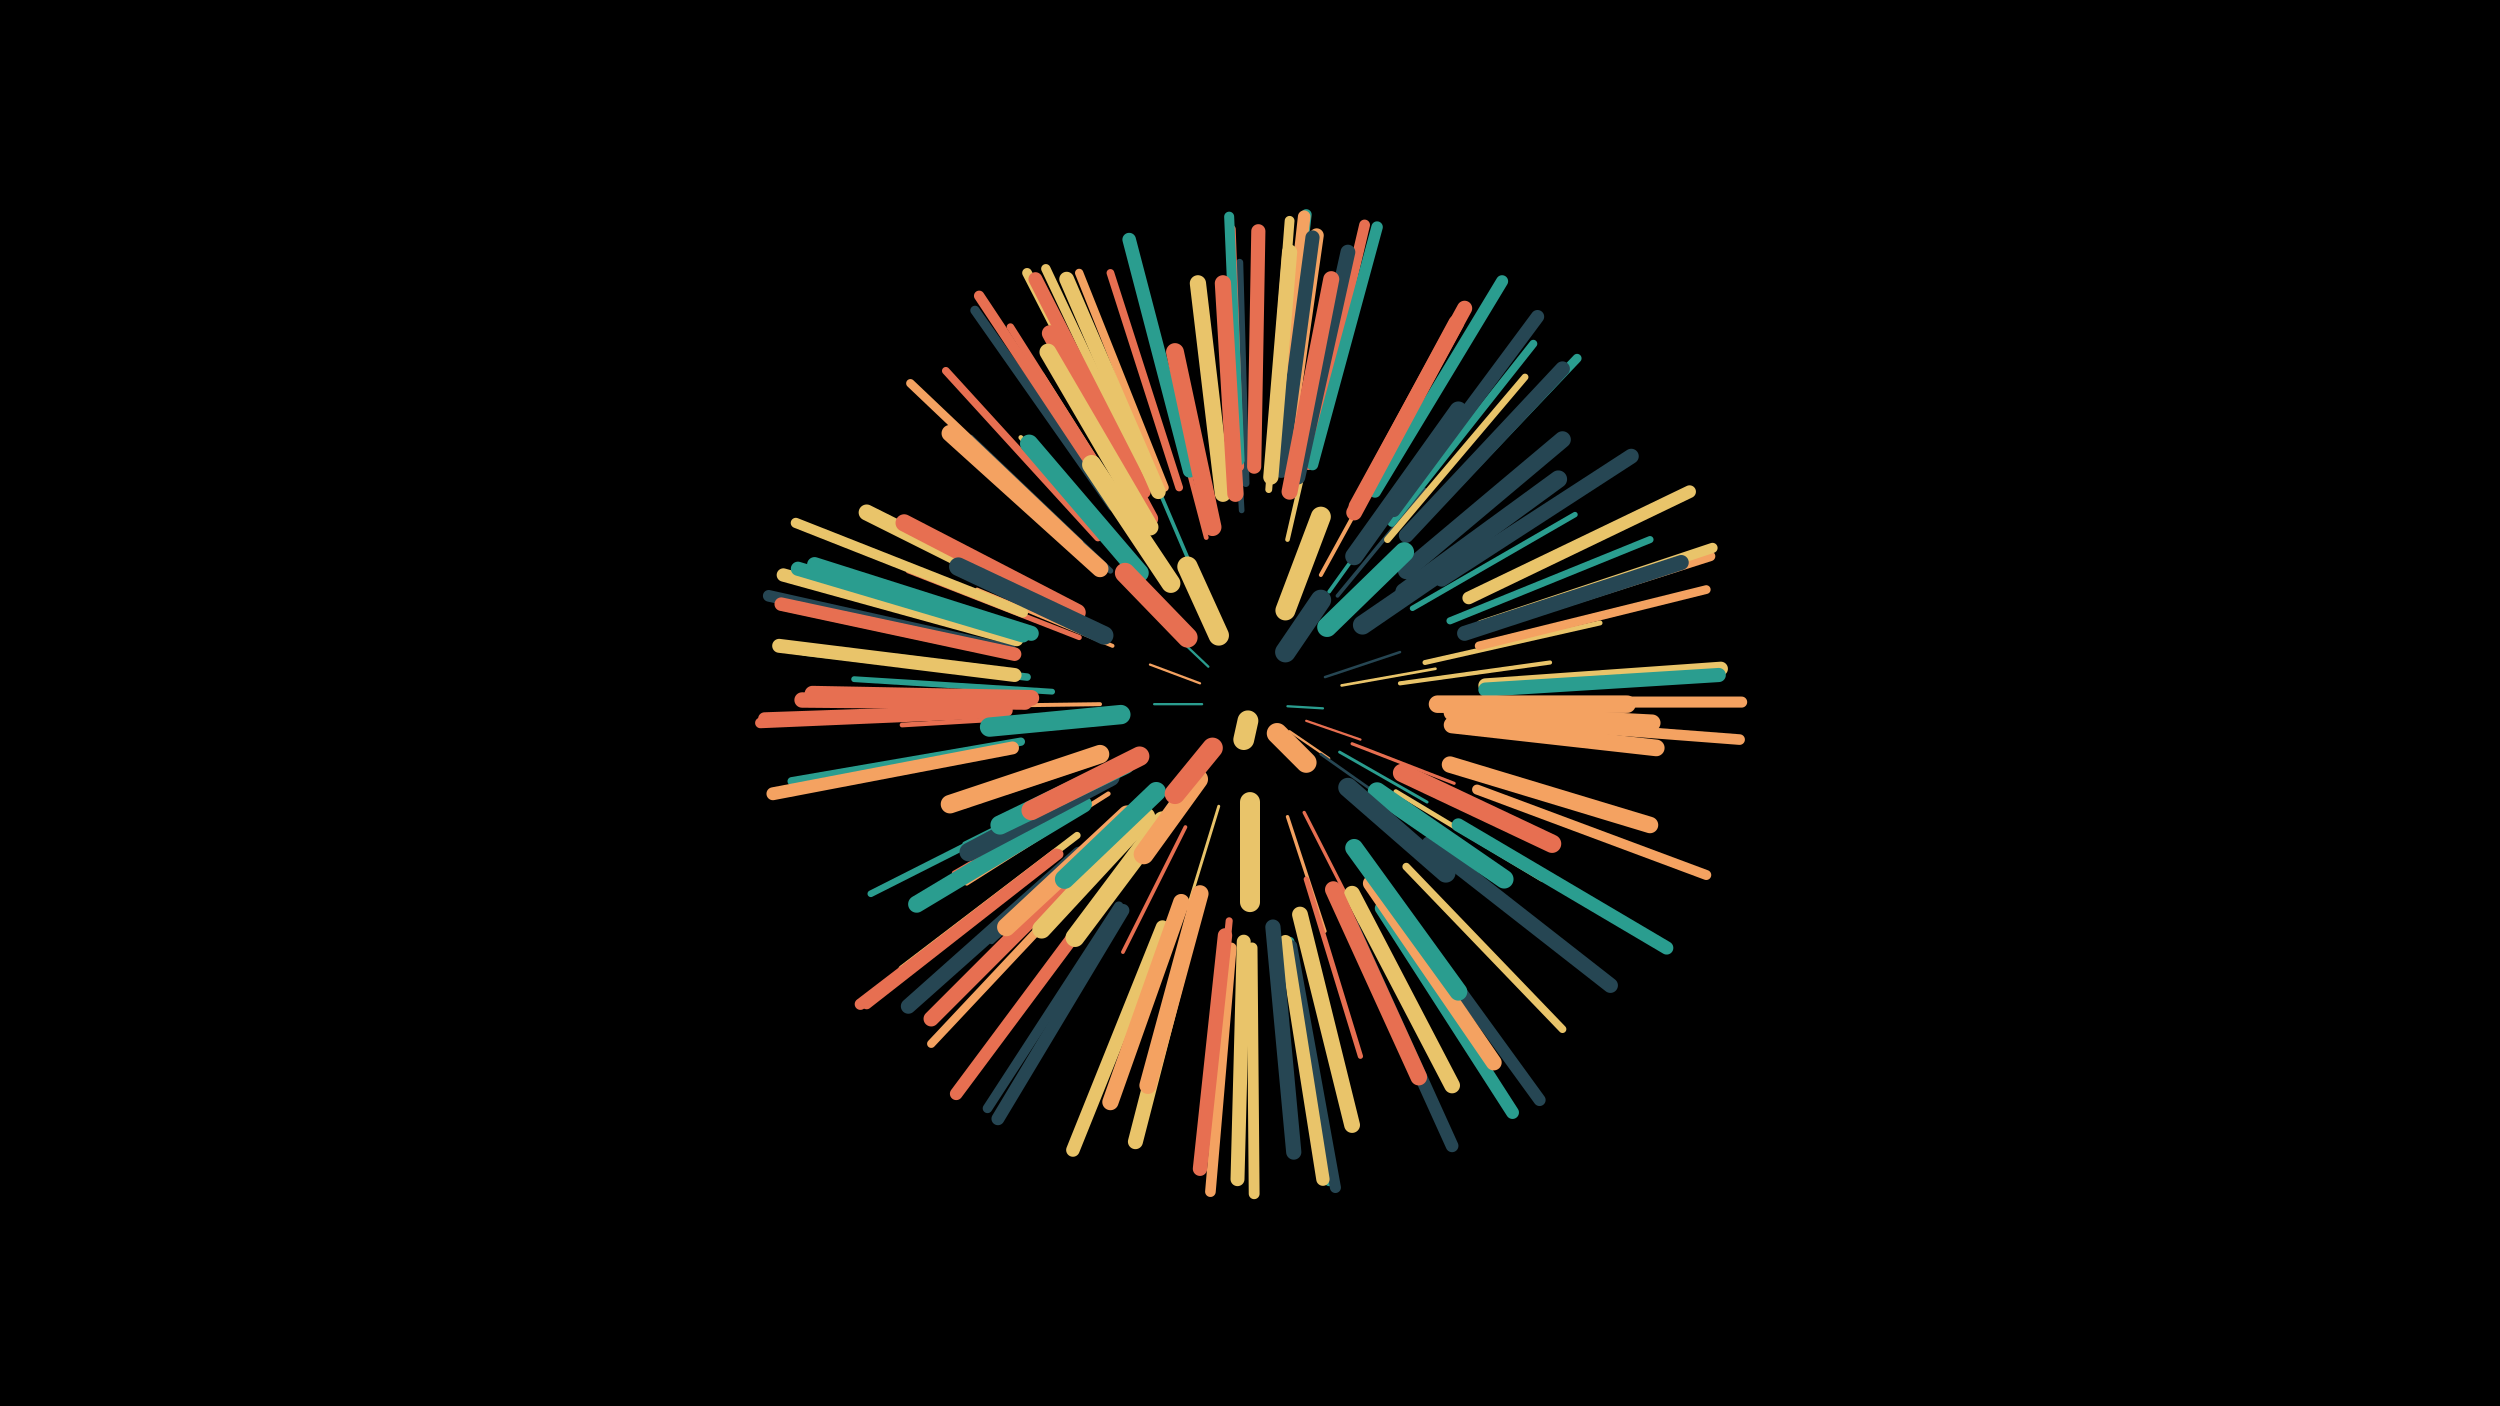 <svg width="1200" height="675" viewBox="-500 -500 1200 675" xmlns="http://www.w3.org/2000/svg"><path d="M-500-500h1200v675h-1200z" fill="#000"/><style>.sparkles path{stroke-linecap:round}</style><g class="sparkles"><path d="M118-161l17 1" stroke-width="1.1" stroke="#2a9d8f1"/><path d="M119-149l19 13" stroke-width="1.1" stroke="#f4a2612"/><path d="M77-162l-23 0" stroke-width="1.1" stroke="#2a9d8f2"/><path d="M76-172l-24-9" stroke-width="1.1" stroke="#f4a2613"/><path d="M80-180l-19-18" stroke-width="1.1" stroke="#2a9d8f3"/><path d="M84-141l-16 21" stroke-width="1.1" stroke="#2646533"/><path d="M127-154l26 9" stroke-width="1.1" stroke="#e76f513"/><path d="M136-175l36-12" stroke-width="1.2" stroke="#2646536"/><path d="M134-138l34 24" stroke-width="1.3" stroke="#2646538"/><path d="M144-171l45-8" stroke-width="1.3" stroke="#e9c46a9"/><path d="M143-139l42 24" stroke-width="1.4" stroke="#2a9d8fB"/><path d="M85-113l-15 49" stroke-width="1.4" stroke="#e9c46aC"/><path d="M149-143l49 19" stroke-width="1.5" stroke="#e76f51D"/><path d="M69-118l-31 44" stroke-width="1.5" stroke="#e76f51E"/><path d="M118-108l18 55" stroke-width="1.6" stroke="#f4a26110"/><path d="M126-110l27 53" stroke-width="1.6" stroke="#e76f5111"/><path d="M138-216l38-53" stroke-width="1.8" stroke="#2a9d8f15"/><path d="M74-223l-26-61" stroke-width="1.8" stroke="#2a9d8f15"/><path d="M142-214l42-51" stroke-width="1.8" stroke="#26465315"/><path d="M69-103l-30 60" stroke-width="1.8" stroke="#e76f5116"/><path d="M134-224l34-62" stroke-width="1.9" stroke="#f4a26119"/><path d="M34-190l-65-27" stroke-width="1.9" stroke="#f4a26119"/><path d="M28-162l-72 1" stroke-width="1.9" stroke="#f4a2611A"/><path d="M172-172l72-10" stroke-width="2.0" stroke="#e9c46a1B"/><path d="M31-129l-68 34" stroke-width="2.1" stroke="#2a9d8f1E"/><path d="M118-241l18-78" stroke-width="2.2" stroke="#e9c46a22"/><path d="M32-119l-68 43" stroke-width="2.2" stroke="#f4a26122"/><path d="M29-122l-71 41" stroke-width="2.2" stroke="#e76f5123"/><path d="M170-120l70 42" stroke-width="2.3" stroke="#e9c46a23"/><path d="M79-242l-21-80" stroke-width="2.3" stroke="#e76f5124"/><path d="M17-157l-84 5" stroke-width="2.3" stroke="#e76f5125"/><path d="M43-101l-58 61" stroke-width="2.3" stroke="#e9c46a25"/><path d="M45-226l-55-64" stroke-width="2.3" stroke="#e9c46a25"/><path d="M38-105l-62 57" stroke-width="2.4" stroke="#26465326"/><path d="M184-182l84-19" stroke-width="2.4" stroke="#e9c46a28"/><path d="M18-194l-82-32" stroke-width="2.5" stroke="#e76f512A"/><path d="M127-78l26 85" stroke-width="2.5" stroke="#e76f512B"/><path d="M178-208l78-45" stroke-width="2.6" stroke="#2a9d8f2D"/><path d="M96-255l-5-92" stroke-width="2.7" stroke="#2646532F"/><path d="M33-226l-67-64" stroke-width="2.7" stroke="#26465330"/><path d="M50-241l-50-79" stroke-width="2.7" stroke="#e9c46a31"/><path d="M5-168l-95-6" stroke-width="2.8" stroke="#2a9d8f33"/><path d="M32-95l-69 68" stroke-width="2.9" stroke="#f4a26135"/><path d="M9-117l-91 46" stroke-width="3.2" stroke="#2a9d8f3E"/><path d="M166-241l66-78" stroke-width="3.3" stroke="#e9c46a40"/><path d="M109-265l8-103" stroke-width="3.3" stroke="#e9c46a41"/><path d="M196-202l96-39" stroke-width="3.4" stroke="#2a9d8f42"/><path d="M90-58l-10 104" stroke-width="3.4" stroke="#e76f5144"/><path d="M17-99l-84 64" stroke-width="3.4" stroke="#e9c46a45"/><path d="M98-268l-3-106" stroke-width="3.5" stroke="#26465347"/><path d="M42-253l-57-90" stroke-width="3.6" stroke="#e76f5149"/><path d="M-7-175l-107-12" stroke-width="3.6" stroke="#2a9d8f4B"/><path d="M27-242l-73-80" stroke-width="3.7" stroke="#e76f514C"/><path d="M175-84l75 78" stroke-width="3.7" stroke="#e9c46a4C"/><path d="M66-266l-33-103" stroke-width="3.7" stroke="#e76f514C"/><path d="M168-249l68-86" stroke-width="3.8" stroke="#2a9d8f50"/><path d="M59-266l-41-103" stroke-width="4.0" stroke="#f4a26154"/><path d="M-10-144l-110 19" stroke-width="4.0" stroke="#2a9d8f55"/><path d="M112-274l13-111" stroke-width="4.0" stroke="#e9c46a56"/><path d="M24-81l-77 82" stroke-width="4.0" stroke="#f4a26156"/><path d="M18-239l-81-77" stroke-width="4.1" stroke="#f4a26157"/><path d="M210-190l109-27" stroke-width="4.2" stroke="#f4a26159"/><path d="M95-276l-4-114" stroke-width="4.3" stroke="#e76f515C"/><path d="M178-245l79-83" stroke-width="4.3" stroke="#2a9d8f5D"/><path d="M34-257l-66-94" stroke-width="4.5" stroke="#26465363"/><path d="M51-267l-49-104" stroke-width="4.5" stroke="#e9c46a63"/><path d="M37-65l-63 97" stroke-width="4.6" stroke="#26465366"/><path d="M110-278l9-116" stroke-width="4.7" stroke="#e9c46a67"/><path d="M211-198l110-35" stroke-width="4.7" stroke="#f4a26167"/><path d="M46-266l-53-103" stroke-width="4.7" stroke="#e9c46a68"/><path d="M119-48l19 115" stroke-width="4.7" stroke="#2a9d8f69"/><path d="M95-279l-5-117" stroke-width="4.8" stroke="#2a9d8f6B"/><path d="M209-121l110 41" stroke-width="4.8" stroke="#f4a2616C"/><path d="M211-200l111-37" stroke-width="4.9" stroke="#e9c46a6D"/><path d="M8-90l-92 72" stroke-width="4.9" stroke="#e76f516E"/><path d="M-9-206l-109-43" stroke-width="4.9" stroke="#e9c46a6F"/><path d="M35-260l-65-98" stroke-width="5.0" stroke="#e76f5170"/><path d="M-18-158l-117 5" stroke-width="5.1" stroke="#e76f5174"/><path d="M217-154l118 9" stroke-width="5.1" stroke="#f4a26174"/><path d="M91-45l-10 117" stroke-width="5.1" stroke="#f4a26174"/><path d="M128-277l27-115" stroke-width="5.2" stroke="#e76f5175"/><path d="M114-280l13-117" stroke-width="5.2" stroke="#2a9d8f77"/><path d="M101-45l1 118" stroke-width="5.2" stroke="#e9c46a77"/><path d="M120-46l21 116" stroke-width="5.3" stroke="#26465378"/><path d="M218-163l118 0" stroke-width="5.3" stroke="#f4a2617A"/><path d="M7-90l-94 72" stroke-width="5.5" stroke="#e76f517F"/><path d="M130-277l31-114" stroke-width="5.5" stroke="#2a9d8f80"/><path d="M-15-188l-116-26" stroke-width="5.6" stroke="#26465382"/><path d="M160-264l61-101" stroke-width="5.8" stroke="#2a9d8f86"/><path d="M170-67l69 95" stroke-width="5.8" stroke="#26465387"/><path d="M113-279l13-117" stroke-width="6.0" stroke="#f4a2618E"/><path d="M29-69l-70 94" stroke-width="6.1" stroke="#e76f518F"/><path d="M149-56l48 106" stroke-width="6.1" stroke="#26465390"/><path d="M205-213l106-51" stroke-width="6.1" stroke="#e9c46a91"/><path d="M39-63l-60 100" stroke-width="6.2" stroke="#26465392"/><path d="M163-64l63 98" stroke-width="6.2" stroke="#2a9d8f93"/><path d="M-17-159l-116 4" stroke-width="6.2" stroke="#e76f5194"/><path d="M-14-141l-115 22" stroke-width="6.2" stroke="#f4a26194"/><path d="M-12-193l-112-31" stroke-width="6.4" stroke="#e9c46a97"/><path d="M117-48l18 114" stroke-width="6.4" stroke="#e9c46a98"/><path d="M200-104l100 59" stroke-width="6.4" stroke="#2a9d8f99"/><path d="M169-255l69-93" stroke-width="6.4" stroke="#26465399"/><path d="M58-55l-43 107" stroke-width="6.5" stroke="#e9c46a9B"/><path d="M-13-186l-112-24" stroke-width="6.5" stroke="#e76f519C"/><path d="M71-274l-29-111" stroke-width="6.5" stroke="#2a9d8f9C"/><path d="M97-48l-3 114" stroke-width="6.7" stroke="#e9c46aA0"/><path d="M49-264l-52-102" stroke-width="6.7" stroke="#e76f51A1"/><path d="M-13-176l-113-14" stroke-width="6.7" stroke="#e9c46aA1"/><path d="M-9-195l-108-32" stroke-width="6.8" stroke="#2a9d8fA3"/><path d="M116-275l16-112" stroke-width="6.8" stroke="#f4a261A3"/><path d="M213-171l113-8" stroke-width="6.8" stroke="#e9c46aA3"/><path d="M102-276l2-113" stroke-width="6.8" stroke="#e76f51A4"/><path d="M115-274l15-112" stroke-width="6.8" stroke="#264653A4"/><path d="M213-169l112-7" stroke-width="6.8" stroke="#2a9d8fA5"/><path d="M88-51l-12 112" stroke-width="6.9" stroke="#e76f51A6"/><path d="M123-271l24-108" stroke-width="7.1" stroke="#264653AB"/><path d="M56-264l-44-102" stroke-width="7.1" stroke="#e9c46aAC"/><path d="M175-243l75-80" stroke-width="7.1" stroke="#264653AE"/><path d="M186-95l87 68" stroke-width="7.2" stroke="#264653AE"/><path d="M-5-196l-104-33" stroke-width="7.2" stroke="#2a9d8fAE"/><path d="M18-90l-82 73" stroke-width="7.2" stroke="#264653AF"/><path d="M72-57l-27 105" stroke-width="7.2" stroke="#e9c46aB0"/><path d="M192-222l91-59" stroke-width="7.2" stroke="#264653B0"/><path d="M203-196l104-34" stroke-width="7.2" stroke="#264653B1"/><path d="M110-271l9-108" stroke-width="7.3" stroke="#e9c46aB1"/><path d="M111-55l10 108" stroke-width="7.3" stroke="#264653B2"/><path d="M151-257l52-95" stroke-width="7.3" stroke="#e76f51B3"/><path d="M-8-163l-107-1" stroke-width="7.4" stroke="#e76f51B4"/><path d="M23-87l-76 76" stroke-width="7.4" stroke="#e76f51B4"/><path d="M-5-165l-105-2" stroke-width="7.6" stroke="#e76f51BA"/><path d="M124-61l25 101" stroke-width="7.6" stroke="#e9c46aBB"/><path d="M158-76l59 86" stroke-width="7.6" stroke="#f4a261BB"/><path d="M150-254l49-91" stroke-width="7.6" stroke="#e76f51BB"/><path d="M149-71l48 92" stroke-width="7.6" stroke="#e9c46aBB"/><path d="M119-264l20-102" stroke-width="7.7" stroke="#e76f51BC"/><path d="M8-208l-92-46" stroke-width="7.7" stroke="#e9c46aBD"/><path d="M87-263l-12-101" stroke-width="7.8" stroke="#e9c46aC0"/><path d="M67-67l-34 96" stroke-width="7.8" stroke="#f4a261C1"/><path d="M52-251l-48-89" stroke-width="7.8" stroke="#e76f51C1"/><path d="M93-263l-6-101" stroke-width="7.8" stroke="#e76f51C1"/><path d="M196-133l96 29" stroke-width="7.9" stroke="#f4a261C2"/><path d="M140-73l41 90" stroke-width="8.0" stroke="#e76f51C6"/><path d="M175-226l75-63" stroke-width="8.0" stroke="#264653C6"/><path d="M197-152l98 11" stroke-width="8.0" stroke="#f4a261C6"/><path d="M52-247l-49-84" stroke-width="8.1" stroke="#e9c46aC7"/><path d="M28-227l-72-65" stroke-width="8.1" stroke="#f4a261C8"/><path d="M197-158l96 5" stroke-width="8.1" stroke="#f4a261C8"/><path d="M76-71l-25 92" stroke-width="8.2" stroke="#f4a261CB"/><path d="M20-114l-80 48" stroke-width="8.2" stroke="#2a9d8fCD"/><path d="M17-206l-83-43" stroke-width="8.3" stroke="#e76f51CD"/><path d="M174-216l74-54" stroke-width="8.4" stroke="#264653D0"/><path d="M190-162l91 0" stroke-width="8.4" stroke="#f4a261D1"/><path d="M82-247l-18-84" stroke-width="8.6" stroke="#e76f51D6"/><path d="M150-233l50-70" stroke-width="8.6" stroke="#264653D6"/><path d="M150-93l50 69" stroke-width="8.6" stroke="#2a9d8fD7"/><path d="M47-225l-53-62" stroke-width="8.8" stroke="#2a9d8fDB"/><path d="M173-129l72 34" stroke-width="8.8" stroke="#e76f51DD"/><path d="M41-109l-58 54" stroke-width="8.8" stroke="#f4a261DD"/><path d="M30-195l-70-33" stroke-width="8.9" stroke="#264653DF"/><path d="M33-127l-68 36" stroke-width="8.9" stroke="#264653E0"/><path d="M28-138l-72 24" stroke-width="8.9" stroke="#f4a261E0"/><path d="M161-120l61 42" stroke-width="9.0" stroke="#2a9d8fE2"/><path d="M50-108l-50 54" stroke-width="9.0" stroke="#e9c46aE3"/><path d="M58-106l-42 56" stroke-width="9.1" stroke="#e9c46aE6"/><path d="M62-220l-38-57" stroke-width="9.2" stroke="#e9c46aE7"/><path d="M40-133l-60 29" stroke-width="9.2" stroke="#2a9d8fE8"/><path d="M154-200l54-37" stroke-width="9.2" stroke="#264653E9"/><path d="M38-157l-63 6" stroke-width="9.3" stroke="#2a9d8fEB"/><path d="M147-122l47 41" stroke-width="9.3" stroke="#264653EC"/><path d="M55-120l-44 42" stroke-width="9.3" stroke="#2a9d8fEC"/><path d="M47-137l-52 26" stroke-width="9.4" stroke="#e76f51EE"/><path d="M137-199l37-36" stroke-width="9.5" stroke="#2a9d8fF2"/><path d="M117-207l17-45" stroke-width="9.6" stroke="#e9c46aF4"/><path d="M100-115l0 48" stroke-width="9.6" stroke="#e9c46aF4"/><path d="M75-126l-26 36" stroke-width="9.7" stroke="#f4a261F5"/><path d="M70-194l-30-31" stroke-width="9.7" stroke="#e76f51F6"/><path d="M85-195l-15-33" stroke-width="9.8" stroke="#e9c46aF8"/><path d="M117-187l17-25" stroke-width="9.9" stroke="#264653FA"/><path d="M82-141l-18 22" stroke-width="9.9" stroke="#e76f51FB"/><path d="M113-148l14 14" stroke-width="9.9" stroke="#f4a261FD"/><path d="M99-154l-2 9" stroke-width="10.0" stroke="#e9c46aFE"/></g></svg>